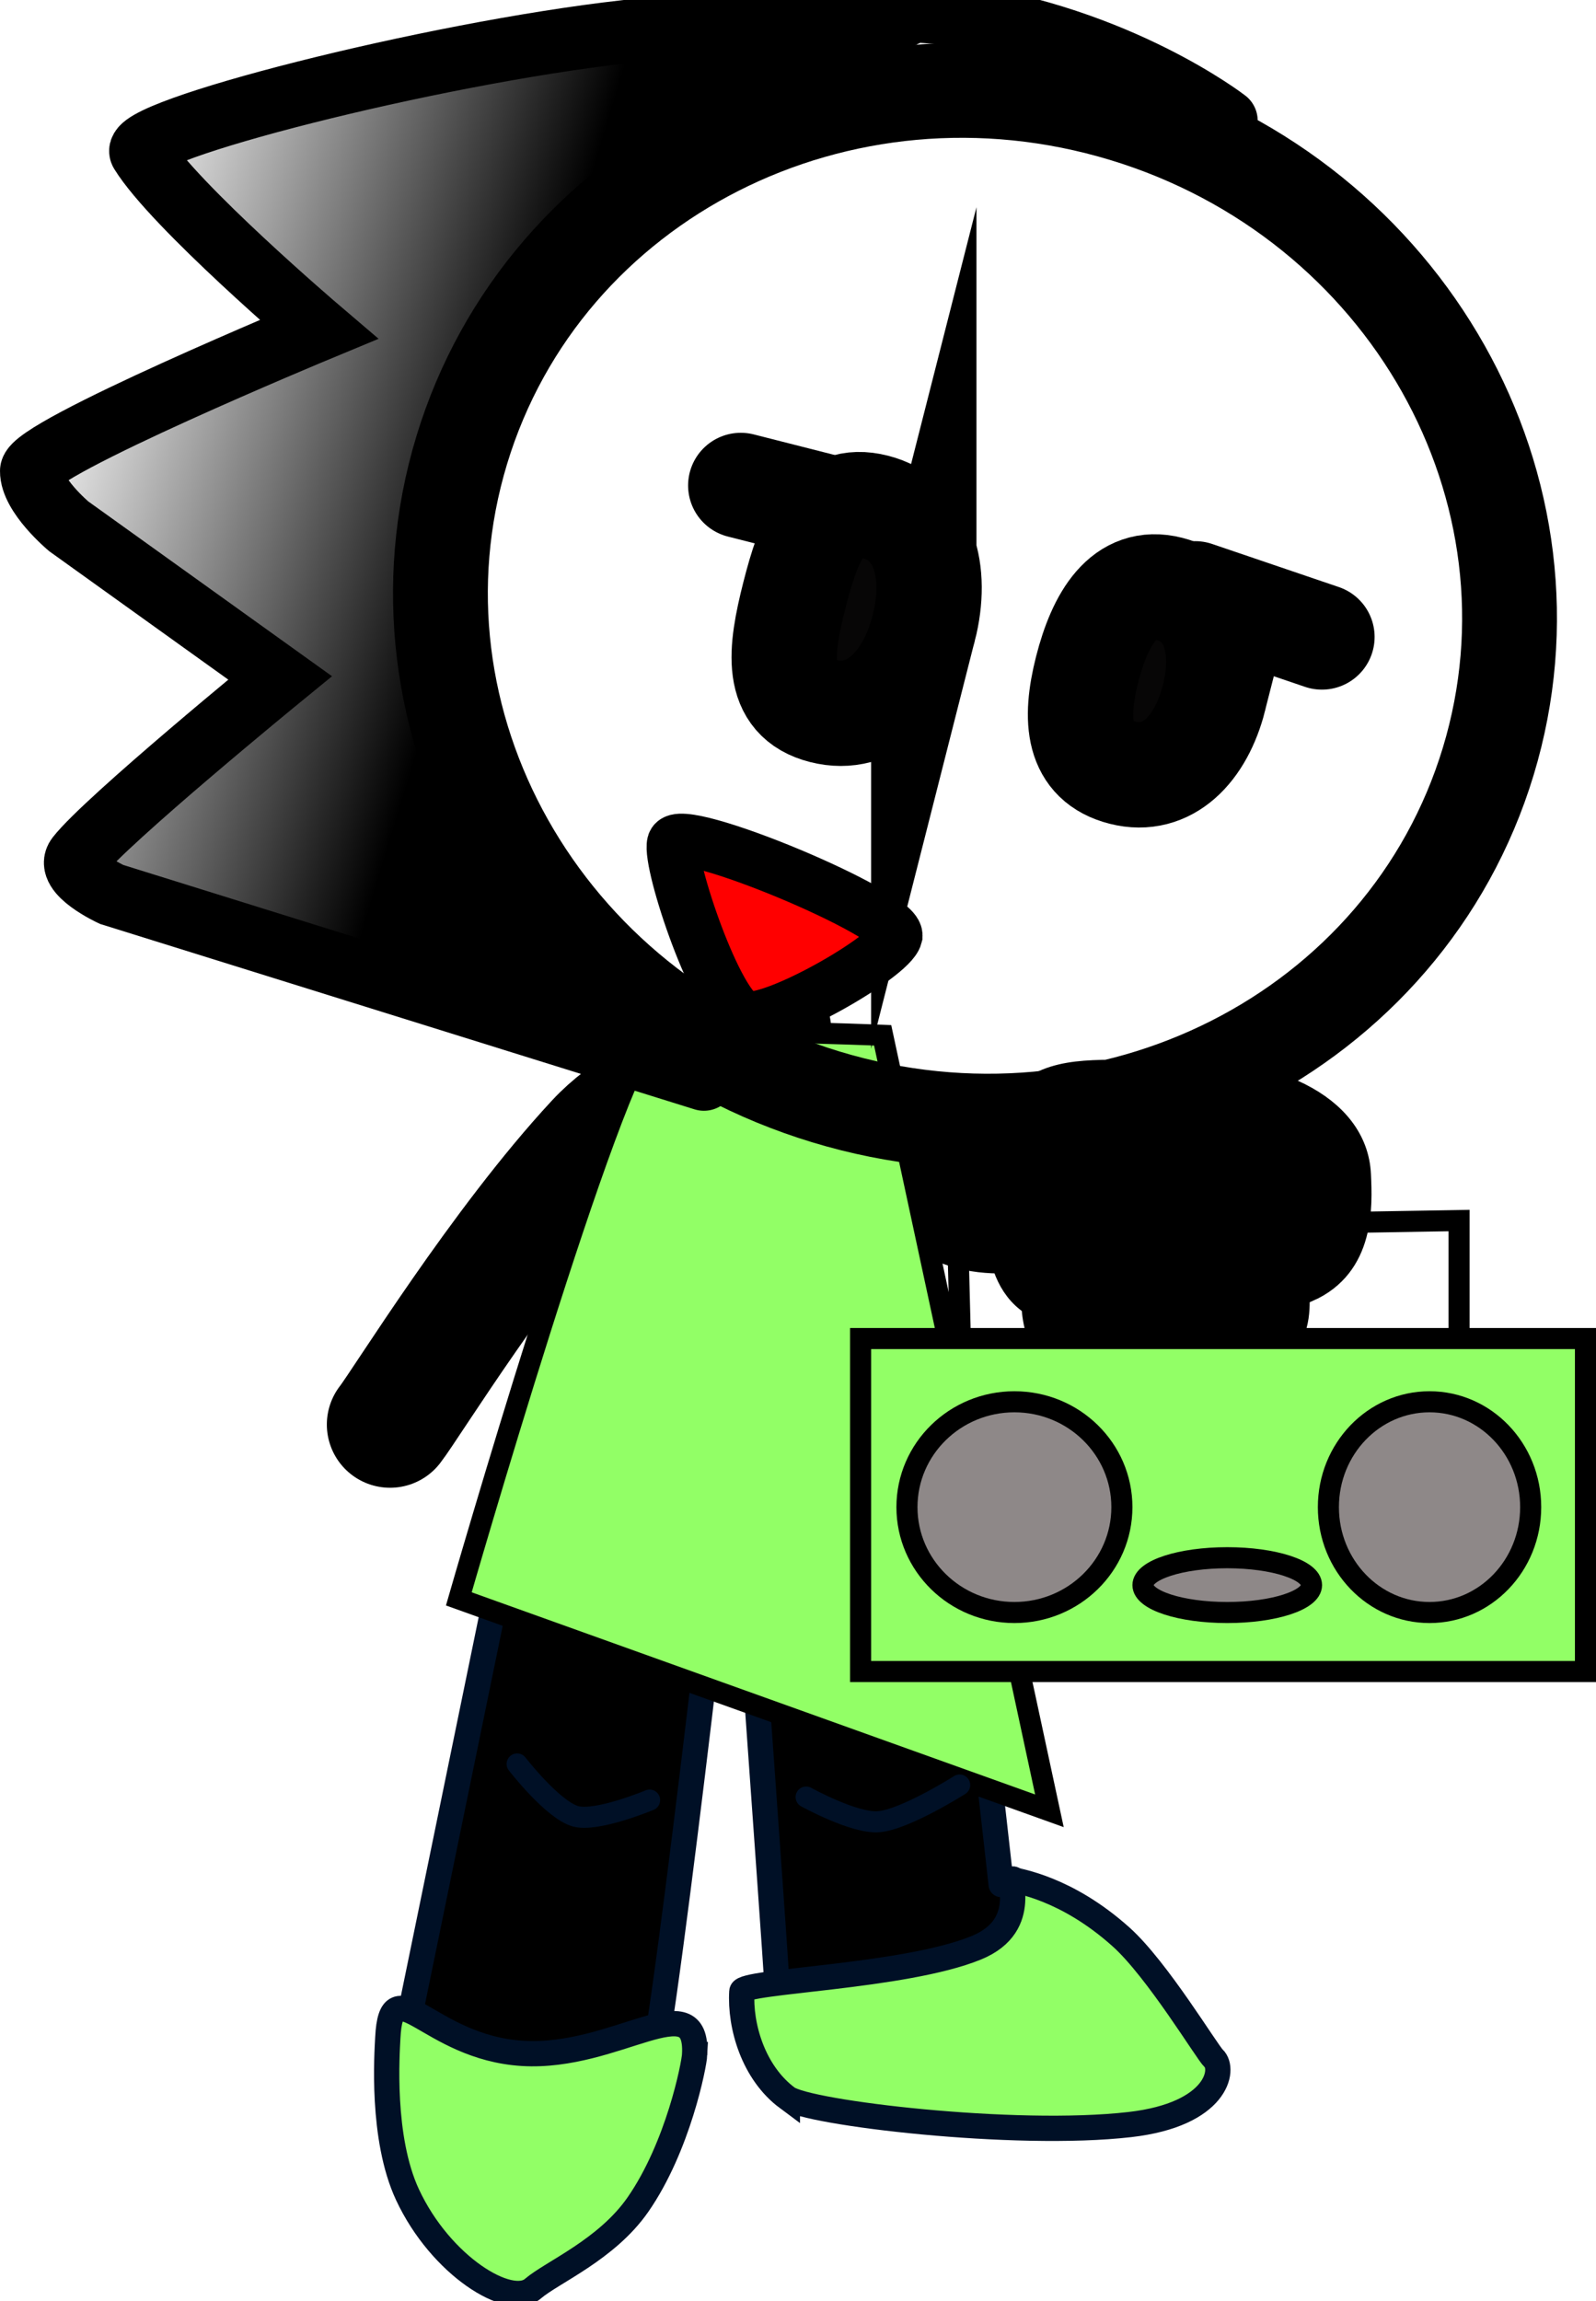 <svg version="1.1" xmlns="http://www.w3.org/2000/svg" xmlns:xlink="http://www.w3.org/1999/xlink" width="75.741" height="109.203" viewBox="0,0,75.741,109.203"><defs><linearGradient x1="221.93" y1="166.433" x2="200.459" y2="159.924" gradientUnits="userSpaceOnUse" id="color-1"><stop offset="0" stop-color="#000000"/><stop offset="1" stop-color="#000000" stop-opacity="0"/></linearGradient></defs><g transform="translate(-199.128,-140.663)"><g data-paper-data="{&quot;isPaintingLayer&quot;:true}" stroke-miterlimit="10" stroke-dasharray="" stroke-dashoffset="0" style="mix-blend-mode: normal"><path d="M234.588,205.401l0.986,-15.866" fill="none" fill-rule="nonzero" stroke="#000000" stroke-width="6" stroke-linecap="round" stroke-linejoin="miter"/><path d="M217.639,208.261c0.763,-0.977 5.344,-8.448 9.884,-13.337c2.892,-3.114 7.999,-3.786 7.999,-3.786c0,0 6.354,5.274 9.246,6.615c1.816,0.842 5.035,-0.143 5.035,-0.143" fill="none" fill-rule="nonzero" stroke="#000000" stroke-width="6" stroke-linecap="round" stroke-linejoin="miter"/><path d="M243.719,204.103l2.923,25.988c0,0 7.063,0.413 6.895,7.513c-0.01,0.405 -0.11,2.392 -3.027,2.974c-2.795,0.557 -8.365,-0.275 -10.401,-0.591c-0.945,-0.147 -2.385,-0.788 -3.306,-1.885c-0.927,-1.105 -0.827,-2.711 -0.826,-3.614c0,-0.368 -2.079,-29.307 -2.079,-29.307" fill="#000000" fill-rule="evenodd" stroke="#001026" stroke-width="1.2" stroke-linecap="round" stroke-linejoin="round"/><path d="M233.758,209.711c0,0 -3.384,30.232 -4.001,30.331c-1.772,0.286 -11.482,-2.278 -11.482,-2.278l6.242,-30.395" data-paper-data="{&quot;index&quot;:null}" fill="#000000" fill-rule="evenodd" stroke="#001026" stroke-width="1.2" stroke-linecap="round" stroke-linejoin="round"/><path d="M232.094,238.158c-0.025,0.491 -0.783,4.371 -2.691,7.118c-1.488,2.143 -4.066,3.205 -4.983,3.989c-1.098,0.939 -4.379,-1.082 -5.953,-4.457c-1.257,-2.697 -0.972,-6.711 -0.935,-7.447c0.171,-3.401 1.928,0.465 6.391,0.74c4.463,0.275 8.342,-3.344 8.171,0.057z" fill="#92ff66" fill-rule="nonzero" stroke="#001026" stroke-width="1.2" stroke-linecap="butt" stroke-linejoin="miter"/><g data-paper-data="{&quot;index&quot;:null}" fill="#000000" fill-rule="nonzero" stroke="#000000" stroke-width="1.2" stroke-linecap="butt" stroke-linejoin="miter"><path d="M259.536,204.821c-1.397,0.631 -3.975,-0.323 -5.857,-0.24c-2.027,0.089 -3.229,1.159 -4.399,0.49c-0.817,-0.468 -1.044,-1.752 -1.074,-2.432c-0.073,-1.654 2.659,-3.117 6.102,-3.269c3.443,-0.152 6.293,1.066 6.366,2.719c0.033,0.749 0.019,2.208 -1.138,2.731z"/><path d="M261.181,201.848c-1.955,0.862 -6.847,0.266 -6.847,0.266c0,0 -3.05,1.05 -3.121,1.052c-4.529,0.121 -4.706,-2.74 -4.849,-5.996c-0.068,-1.55 0.455,-3.96 1.835,-4.87c1.565,-1.031 3.831,-0.659 6.359,-0.77c4.757,-0.21 8.886,1.573 9.032,4.881c0.064,1.456 0.203,4.287 -2.408,5.438z"/></g><path d="M220.902,216.534c0,0 7.234,-25.131 9.192,-26.704c0.575,-0.462 10.922,-0.039 10.922,-0.039l7.914,36.8z" fill="#92ff66" fill-rule="nonzero" stroke="#000000" stroke-width="1" stroke-linecap="butt" stroke-linejoin="miter"/><path d="M236.494,240.216c-1.606,-1.193 -2.26,-3.398 -2.16,-5.055c0.031,-0.507 7.686,-0.668 11.119,-2.068c2.713,-1.106 1.286,-3.628 1.822,-3.228c0.111,0.083 2.413,0.339 5.06,2.715c1.718,1.542 4.077,5.466 4.389,5.757c0.551,0.512 0.177,2.665 -3.975,3.142c-5.472,0.629 -15.294,-0.55 -16.255,-1.264z" fill="#92ff66" fill-rule="nonzero" stroke="#001026" stroke-width="1.2" stroke-linecap="butt" stroke-linejoin="miter"/><path d="M244.723,204.981l-0.154,-6l23.8,-0.4v6.6" fill="none" fill-rule="nonzero" stroke="#000000" stroke-width="1" stroke-linecap="round" stroke-linejoin="miter"/><path d="M239.969,219.981v-15.8h34.4v15.8z" fill="#92ff66" fill-rule="nonzero" stroke="#000000" stroke-width="1" stroke-linecap="butt" stroke-linejoin="miter"/><path d="M252.369,212.181c0,2.761 -2.283,5 -5.1,5c-2.817,0 -5.1,-2.239 -5.1,-5c0,-2.761 2.283,-5 5.1,-5c2.817,0 5.1,2.239 5.1,5z" fill="#8e8888" fill-rule="nonzero" stroke="#000000" stroke-width="1" stroke-linecap="butt" stroke-linejoin="miter"/><path d="M271.769,212.181c0,2.761 -2.149,5 -4.8,5c-2.651,0 -4.8,-2.239 -4.8,-5c0,-2.761 2.149,-5 4.8,-5c2.651,0 4.8,2.239 4.8,5z" fill="#8e8888" fill-rule="nonzero" stroke="#000000" stroke-width="1" stroke-linecap="butt" stroke-linejoin="miter"/><path d="M261.369,215.881c0,0.718 -1.791,1.3 -4,1.3c-2.209,0 -4,-0.582 -4,-1.3c0,-0.718 1.791,-1.3 4,-1.3c2.209,0 4,0.582 4,1.3z" fill="#8e8888" fill-rule="nonzero" stroke="#000000" stroke-width="1" stroke-linecap="butt" stroke-linejoin="miter"/><path d="M229.956,226.082c0,0 -2.498,1.046 -3.509,0.77c-1.08,-0.294 -2.777,-2.485 -2.777,-2.485" fill="none" fill-rule="nonzero" stroke="#001026" stroke-width="1" stroke-linecap="round" stroke-linejoin="miter"/><path d="M244.67,225.367c0,0 -2.587,1.643 -3.855,1.742c-1.149,0.09 -3.431,-1.171 -3.431,-1.171" fill="none" fill-rule="nonzero" stroke="#001026" stroke-width="1" stroke-linecap="round" stroke-linejoin="miter"/><g fill-rule="nonzero" stroke-linejoin="miter"><path d="M269.755,176.793c-3.903,12.872 -17.971,20.002 -31.424,15.923c-13.452,-4.078 -21.194,-17.82 -17.291,-30.692c3.903,-12.872 17.971,-20.002 31.424,-15.923c13.452,4.078 21.194,17.82 17.291,30.692z" fill="none" stroke="#000000" stroke-width="4.5" stroke-linecap="butt"/><path d="M232.534,191.872l-28.113,-8.767c0,0 -2.202,-1.022 -1.609,-1.784c1.361,-1.748 9.608,-8.49 9.608,-8.49l-10.03,-7.193c0,0 -1.776,-1.483 -1.762,-2.627c0.012,-1.065 13.631,-6.718 13.631,-6.718c0,0 -6.864,-5.853 -8.432,-8.398c-0.616,-1 13.618,-4.678 22.996,-5.732c4.589,-0.515 10.921,-1.467 15.621,-0.805c7.794,1.098 12.869,5.031 12.869,5.031" fill="none" stroke="#000000" stroke-width="3" stroke-linecap="round"/><path d="M202.632,182.562c0,0 -0.1,-1.497 1.637,-2.99c2.176,-1.87 8.23,-3.432 7.332,-6.171c-1.163,-3.549 -13.363,-6.77 -10.761,-10.001c2.137,-2.653 12.594,-5.192 13.194,-7.175c0.6,-1.978 -4.137,-2.1 -5.845,-5.493c-2.43,-4.825 -0.708,-4.309 -0.708,-4.309c0,0 13.384,-3.751 19.545,-4.44c5.78,-0.646 16.351,0.425 16.351,0.425c0,0 -18.281,8.823 -22.656,15.907c-4.85,7.853 6.559,30.743 6.559,30.743z" data-paper-data="{&quot;index&quot;:null}" fill="url(#color-1)" stroke="none" stroke-width="0" stroke-linecap="butt"/><path d="M241.654,185.086c-0.245,0.964 -5.847,4.188 -7.171,3.851c-1.317,-0.335 -3.648,-7.291 -3.402,-8.26c0.261,-1.026 10.834,3.384 10.573,4.409z" fill="#ff0000" stroke="#000000" stroke-width="2.5" stroke-linecap="butt"/><path d="M242.968,170.458c-0.681,2.676 -2.467,4.532 -4.786,3.942c-2.319,-0.59 -2.032,-2.827 -1.352,-5.503c0.681,-2.676 1.498,-4.778 3.817,-4.188c2.319,0.59 3.002,3.073 2.321,5.75z" fill="#070606" stroke="#000000" stroke-width="5" stroke-linecap="butt"/><path d="M256.738,173.789c-0.613,2.409 -2.199,4.084 -4.34,3.539c-2.141,-0.545 -2.29,-2.49 -1.678,-4.898c0.613,-2.409 1.755,-4.369 3.896,-3.824c2.141,0.545 2.734,2.774 2.121,5.183z" fill="#070606" stroke="#000000" stroke-width="5" stroke-linecap="butt"/><path d="M234.283,163.7l4.2,1.068" fill="none" stroke="#000000" stroke-width="5" stroke-linecap="round"/><path d="M261.862,170.888l-6.015,-2.046" fill="none" stroke="#000000" stroke-width="5" stroke-linecap="round"/></g></g></g></svg>